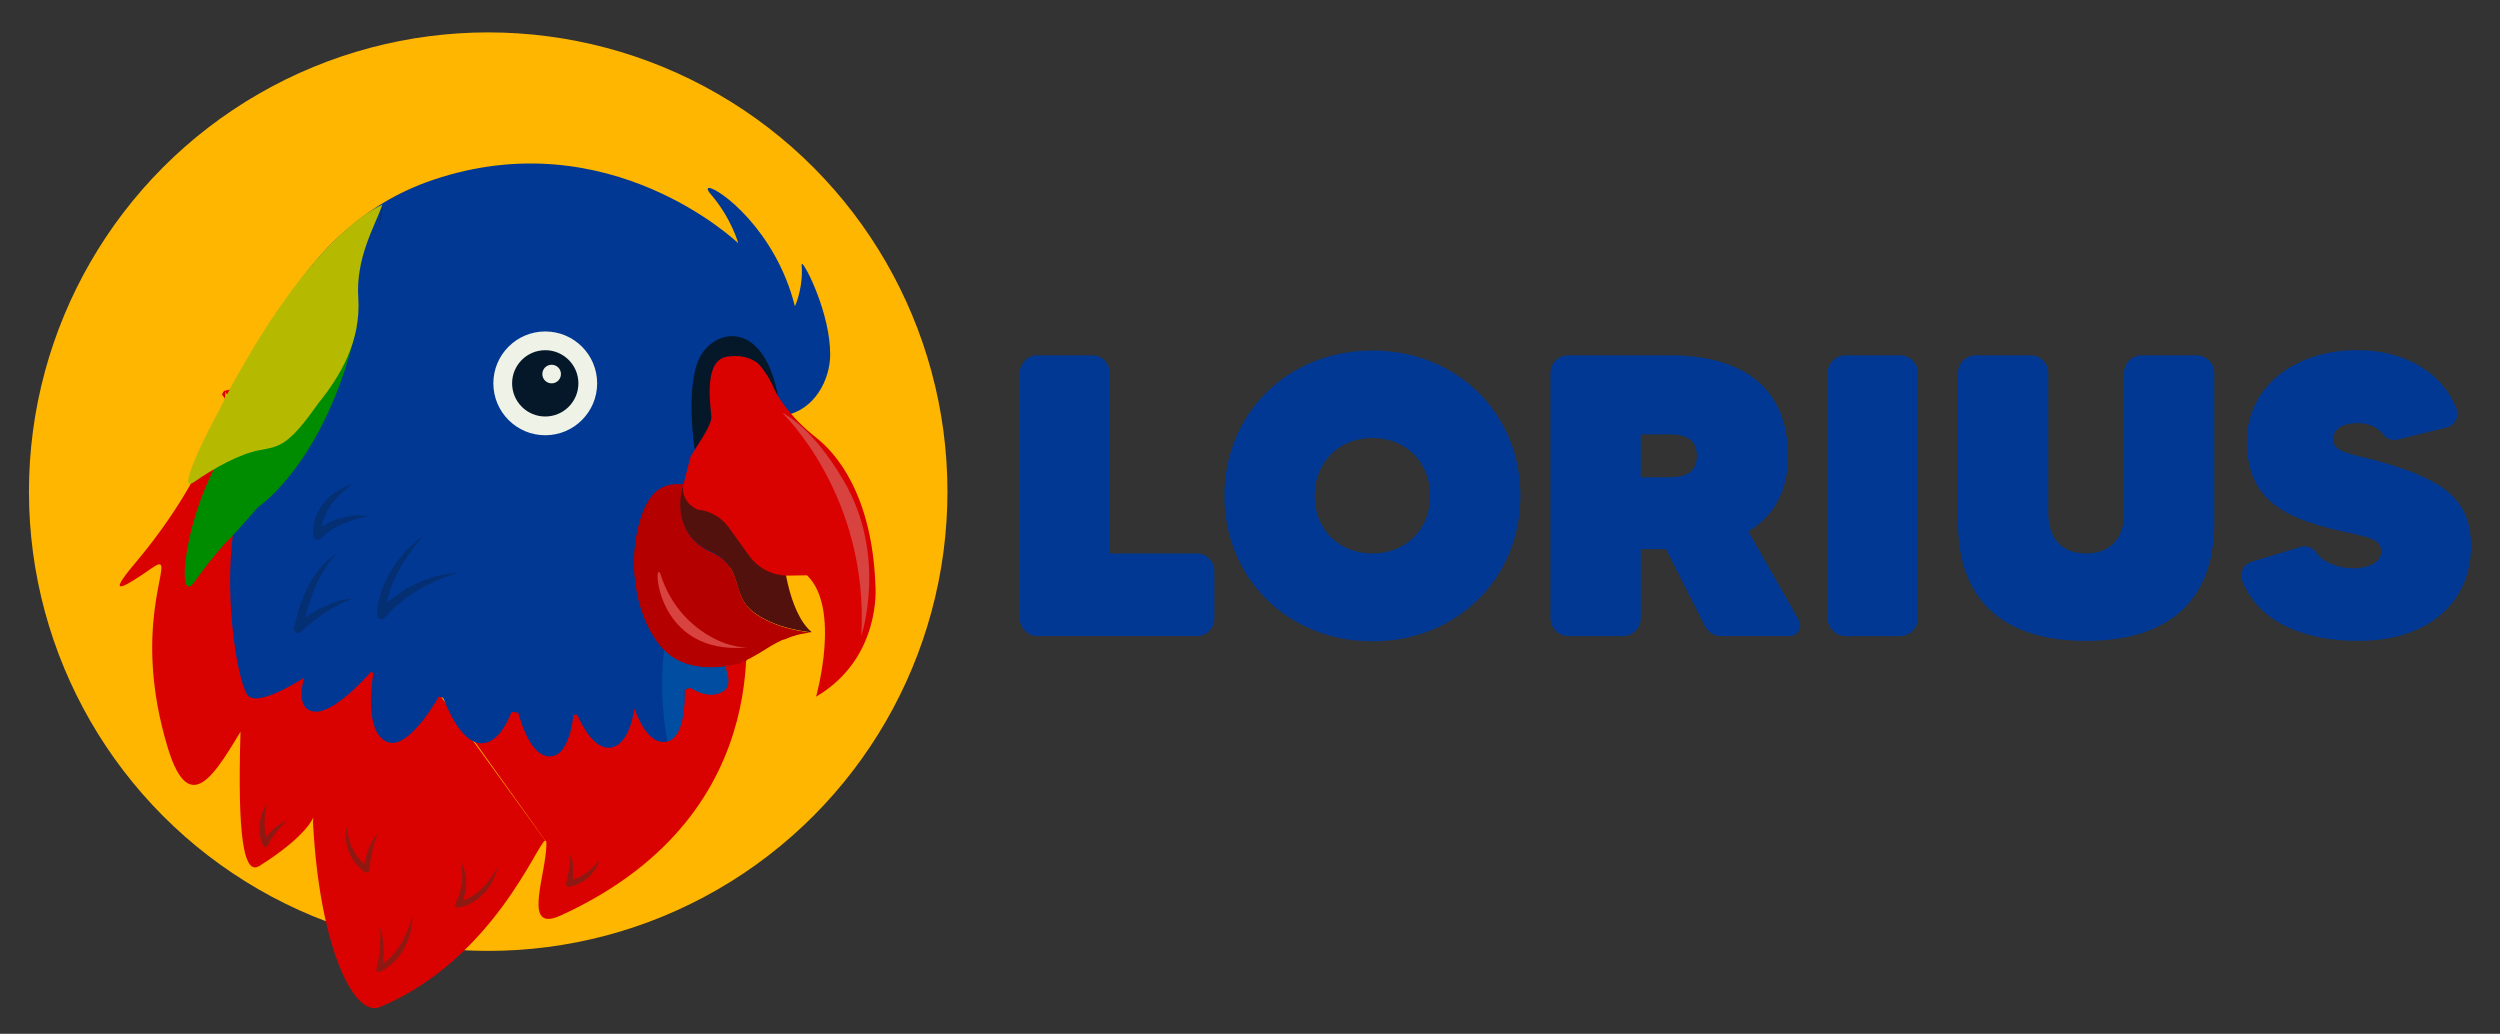 <?xml version="1.0" encoding="utf-8"?>
<!-- Generator: Adobe Illustrator 25.2.3, SVG Export Plug-In . SVG Version: 6.00 Build 0)  -->
<svg version="1.1" id="Capa_1" xmlns="http://www.w3.org/2000/svg" xmlns:xlink="http://www.w3.org/1999/xlink" x="0px" y="0px"
	 viewBox="0 0 500 206.76" style="enable-background:new 0 0 500 206.76;" xml:space="preserve">
<rect x="0" y="0" width="500" height="206.76" fill="#333333" stroke="none"/>
<style type="text/css">
	.st0{fill:#FFB600;}
	.st1{fill:#DA0201;}
	.st2{fill:#003894;}
	.st3{fill:#8D1912;}
	.st4{fill:#051829;}
	.st5{opacity:0.37;fill:#0F223D;}
	.st6{opacity:0.38;fill:#0070B8;}
	.st7{fill:#B50000;}
	.st8{fill:#53110E;}
	.st9{fill:#D8423F;}
	.st10{fill:#008C00;}
	.st11{fill:#B5BA00;}
	.st12{fill:#EEF2E7;}
</style>
<g>
	<circle class="st0" cx="97.64" cy="98.33" r="91.85"/>
	<g>
		<g>
			<path class="st1" d="M109.05,168.11c0.18-0.04,0.25,0.26,0.23,0.95c-0.19,5.93-4.1,15.7,1.13,14.64c0.49-0.1,1.07-0.3,1.73-0.6
				c45.68-20.88,35.99-62.12,36.9-62.3c0.08-0.02,0.24,0.29,0.54,0.96c2.43,5.56-30.98-8.74-29.17-9.11
				c0.87-0.18,17.03-6.15,19.05-10.75c15.63-35.55,15.56-25.77,17.57-26.18c0.29-0.06,1.03,0.2,2.37,0.78
				c8.11,3.46-44.62,6.14-43,5.81c0.49-0.1,0.47-1.42-0.18-4.6c-2.79-13.69,43.38-7.3,40.76-12.06c-0.73-1.32-19.57-4.37-18.83-4.52
				c1.93-0.39,12.06,20.27-6.87-2.29L44.9,78.16"/>
			<path class="st1" d="M109.05,168.11c-1.49,0.3-10.35,23.78-33.05,33.29c-0.18,0.08-0.36,0.13-0.55,0.17
				c-5.22,1.06-11.59-13.32-12.83-36.77c-0.06-0.94,0.08-1.39,0.07-1.39c-0.01,0-1.12,3.67-10.78,9.76
				c-0.23,0.14-0.45,0.24-0.66,0.28c-2.34,0.48-3.81-5.46-3.15-27.1c-3.1,5.14-6.05,10.02-8.81,10.58
				c-2.03,0.41-3.95-1.51-5.74-7.39c-7.25-23.87,0.81-37.2-1.82-36.66c-0.3,0.06-0.75,0.31-1.38,0.75
				c-2.91,2.03-5.11,3.44-5.99,3.62c-0.94,0.19-0.35-1.04,2.53-4.46C43.18,93.51,45.92,77.95,44.9,78.16
				c-0.12,0.02-0.29,0.27-0.5,0.74"/>
		</g>
		<path class="st2" d="M160.39,52.76c-0.04,0-0.06,0.04-0.06,0.13c0,0.01,0,0.03,0,0.04c0.03,0.45,0.05,0.9,0.05,1.33
			c0,4.07-1.4,7-1.4,7c-3.82-15.3-15.28-23.67-17.17-23.67c-0.17,0-0.27,0.07-0.27,0.21c0,0.21,0.21,0.58,0.66,1.1
			c4.09,4.76,5.45,9.75,5.45,9.75s-25.66-24.64-61.05-12.67c-28.58,9.66-36.5,40.11-36.57,40.29c-4.17,11.98-5.01,21.79-3.32,29.84
			c-2.09,13.94,1.05,31.57,3.02,33.15c2.39,1.93,10.62-3.42,11.1-3.72c-0.15,0.49-1.97,6.46,2.15,6.79
			c3.52,0.29,9.26-5.76,11.21-7.95c0.16,0.07,0.32,0.14,0.49,0.22c-0.48,2.88-1.53,11.19,2.28,13.55c3.87,2.41,9.17-6.01,10.79-8.83
			c0.3,0.09,0.6,0.17,0.9,0.25c0.99,2.63,3.73,8.91,7.48,9.08c3.16,0.14,5.18-3.7,6.19-6.28c0.44,0.06,0.88,0.11,1.32,0.16
			c0.89,3.24,2.85,8.6,6.13,8.75c1.28,0.06,2.22-0.62,2.94-1.69c1.27-1.85,1.78-4.8,1.98-6.61c0.25-0.01,0.5-0.02,0.75-0.03
			c1.07,2.41,3.44,6.79,6.44,6.6c4.12-0.26,5.01-7.89,5.01-7.89s2.37,7.74,6.59,6.63c3.31-0.88,3.53-7.44,3.47-10.27
			c0.35-0.16,0.71-0.32,1.06-0.49c1.48,0.94,4.18,2.18,6.57,0.76c0.9-0.53,1.18-1.4,1.07-2.5c-0.06-0.7-0.29-1.5-0.61-2.34
			c0.63-0.43,1.25-0.88,1.87-1.35l-1.67-33.46c0-0.25-0.02-0.51-0.04-0.79c-0.17-2.08-0.45-5.04-0.45-8.02
			c0-5.29,0.87-10.66,4.75-11.34c0.73-0.13,1.4-0.18,2.03-0.18c0,0,0,0,0,0c0,0,0,0,0,0c4.59,0,5.34,4.78,5.34,4.78
			c6.01-1,9.16-7.13,9.17-12.16C166.07,62.73,161,52.76,160.39,52.76z"/>
		<path class="st3" d="M82.47,183.13c-0.27,1.07-0.61,2.1-1.03,3.09c-0.42,0.99-0.89,1.95-1.46,2.84c-0.27,0.45-0.58,0.87-0.91,1.28
			c-0.15,0.21-0.34,0.4-0.5,0.6c-0.18,0.19-0.35,0.4-0.53,0.57c-0.38,0.36-0.76,0.7-1.19,1c-0.39,0.34-0.86,0.56-1.3,0.84l0.81,0.67
			c0.1-0.39,0.16-0.74,0.21-1.1c0.06-0.36,0.1-0.73,0.13-1.1c0.06-0.36,0.05-0.73,0.05-1.1c0.01-0.36,0.02-0.73,0-1.09
			c-0.04-0.73-0.1-1.46-0.24-2.17c-0.11-0.72-0.33-1.41-0.53-2.09c-0.01,0.72,0.1,1.43,0.07,2.14c-0.03,0.7-0.02,1.41-0.1,2.1
			c-0.03,0.69-0.14,1.39-0.24,2.08c-0.06,0.34-0.11,0.68-0.19,1.02c-0.07,0.33-0.16,0.67-0.24,0.98l-0.02,0.06
			c-0.07,0.3,0.1,0.59,0.4,0.67c0.15,0.04,0.3,0.02,0.43-0.07c0.49-0.3,1.02-0.53,1.47-0.9c0.22-0.18,0.46-0.34,0.69-0.52l0.62-0.6
			c0.22-0.19,0.39-0.42,0.58-0.63c0.18-0.22,0.39-0.43,0.54-0.67c0.33-0.47,0.64-0.94,0.9-1.44c0.14-0.25,0.25-0.51,0.37-0.77
			c0.12-0.25,0.23-0.51,0.33-0.78c0.21-0.52,0.36-1.06,0.51-1.6c0.14-0.54,0.22-1.09,0.3-1.64
			C82.44,184.24,82.49,183.68,82.47,183.13"/>
		<path class="st3" d="M69.36,165.43c0.14,1.64,0.57,3.19,1.31,4.56c0.35,0.68,0.79,1.32,1.29,1.89c0.24,0.3,0.53,0.56,0.8,0.83
			c0.28,0.26,0.6,0.49,0.89,0.74l-0.92,0.42c0.07-0.68,0.18-1.32,0.34-1.97c0.08-0.32,0.14-0.65,0.25-0.96l0.31-0.95
			c0.26-0.62,0.5-1.23,0.85-1.8c0.18-0.28,0.31-0.59,0.55-0.83c0.21-0.26,0.43-0.5,0.64-0.74c-0.13,0.31-0.26,0.61-0.4,0.89
			c-0.15,0.28-0.22,0.61-0.33,0.9c-0.09,0.3-0.2,0.59-0.26,0.91l-0.23,0.92c-0.26,1.23-0.45,2.5-0.57,3.73v0.04
			c-0.04,0.31-0.32,0.53-0.62,0.51c-0.12-0.01-0.22-0.05-0.3-0.13c-0.34-0.27-0.7-0.51-1.01-0.82c-0.3-0.31-0.62-0.6-0.87-0.95
			c-0.29-0.33-0.52-0.7-0.74-1.07c-0.12-0.18-0.21-0.38-0.31-0.57c-0.1-0.19-0.2-0.38-0.26-0.59c-0.32-0.8-0.53-1.64-0.59-2.48
			C69.1,167.08,69.14,166.23,69.36,165.43L69.36,165.43z"/>
		<path class="st3" d="M99.51,173.33c-0.22,0.43-0.45,0.85-0.69,1.26c-0.24,0.41-0.52,0.81-0.79,1.18
			c-0.28,0.39-0.57,0.75-0.88,1.11c-0.3,0.35-0.62,0.68-0.96,0.99c-0.34,0.32-0.68,0.61-1.05,0.88c-0.17,0.14-0.37,0.24-0.56,0.37
			c-0.19,0.13-0.38,0.25-0.58,0.35l-0.6,0.3L92.76,180c-0.42,0.18-0.86,0.25-1.29,0.38l0.62,0.87c0.2-0.39,0.37-0.75,0.5-1.14
			c0.15-0.38,0.25-0.76,0.34-1.15c0.1-0.39,0.19-0.78,0.22-1.19c0.03-0.41,0.12-0.8,0.08-1.21c-0.01-0.4-0.03-0.8-0.05-1.2
			c-0.08-0.39-0.16-0.79-0.26-1.17c-0.05-0.19-0.08-0.39-0.15-0.57l-0.25-0.54c-0.15-0.36-0.33-0.71-0.51-1.06
			c0.07,0.39,0.15,0.78,0.24,1.14l0.13,0.55c0.03,0.18,0.01,0.38,0.03,0.56c0.01,0.38,0.04,0.74,0.06,1.12l-0.1,1.11
			c0,0.37-0.12,0.72-0.19,1.08c-0.06,0.36-0.15,0.72-0.27,1.07c-0.1,0.35-0.23,0.7-0.37,1.03c-0.13,0.34-0.3,0.69-0.45,0.97
			l-0.04,0.06c-0.14,0.27-0.04,0.61,0.24,0.76c0.12,0.06,0.28,0.08,0.41,0.04c0.49-0.13,1.01-0.2,1.48-0.41l0.71-0.28l0.67-0.37
			c0.23-0.11,0.45-0.25,0.65-0.4c0.21-0.16,0.42-0.29,0.61-0.46c0.39-0.33,0.77-0.67,1.09-1.05c0.34-0.37,0.65-0.77,0.93-1.18
			c0.28-0.41,0.53-0.85,0.74-1.28C98.98,175.21,99.35,174.28,99.51,173.33L99.51,173.33z"/>
		<path class="st3" d="M119.89,171.95c-0.21,0.27-0.41,0.53-0.64,0.77c-0.21,0.26-0.44,0.49-0.68,0.72
			c-0.22,0.24-0.47,0.45-0.73,0.65c-0.24,0.19-0.47,0.42-0.76,0.58l-0.78,0.52c-0.29,0.12-0.57,0.26-0.86,0.41
			c-0.26,0.16-0.57,0.24-0.87,0.32l-0.89,0.29l0.67,0.73c0.15-0.55,0.18-1.06,0.26-1.6c0.06-0.53,0.03-1.06,0.03-1.59
			c0.02-0.53-0.08-1.05-0.16-1.57c-0.09-0.52-0.2-1.04-0.32-1.53c-0.09,0.52-0.14,1.04-0.2,1.55c-0.02,0.26-0.04,0.51-0.06,0.77
			c0,0.25-0.08,0.5-0.1,0.75l-0.12,0.75c-0.05,0.24-0.04,0.49-0.11,0.74c-0.12,0.48-0.2,0.99-0.33,1.42l-0.02,0.05
			c-0.09,0.3,0.08,0.6,0.37,0.69c0.11,0.02,0.22,0.03,0.31,0l1.04-0.3c0.34-0.1,0.69-0.21,0.99-0.4c0.32-0.16,0.63-0.34,0.94-0.52
			c0.28-0.22,0.55-0.44,0.82-0.68c0.28-0.22,0.49-0.5,0.73-0.77c0.24-0.25,0.44-0.55,0.62-0.85
			C119.44,173.26,119.73,172.6,119.89,171.95L119.89,171.95z"/>
		<path class="st3" d="M53.4,160.68c-0.14,0.7-0.29,1.37-0.36,2.05c-0.05,0.34-0.09,0.68-0.09,1.02c0,0.33-0.07,0.67-0.03,1
			l0.04,0.98c-0.01,0.17,0.05,0.32,0.07,0.48l0.08,0.49l0.07,0.47l0.17,0.45c0.11,0.31,0.2,0.61,0.29,0.93l-1.09,0.1
			c0.05-0.15,0.11-0.34,0.18-0.48l0.23-0.38l0.24-0.37c0.08-0.12,0.15-0.26,0.25-0.35c0.38-0.43,0.77-0.83,1.17-1.22
			c0.18-0.22,0.43-0.35,0.66-0.51c0.22-0.16,0.44-0.32,0.68-0.46c0.46-0.31,0.92-0.6,1.39-0.86c-0.34,0.44-0.69,0.85-1.05,1.24
			c-0.17,0.2-0.36,0.4-0.54,0.59c-0.18,0.19-0.38,0.37-0.52,0.6c-0.3,0.42-0.6,0.84-0.92,1.24c-0.09,0.1-0.13,0.21-0.18,0.32
			l-0.18,0.33l-0.18,0.32l-0.11,0.27l-0.05,0.12c-0.11,0.28-0.43,0.43-0.72,0.32c-0.16-0.06-0.27-0.19-0.32-0.34l-0.38-1.06
			l-0.16-0.53l-0.07-0.56l-0.07-0.55c-0.01-0.18-0.06-0.37-0.04-0.55l0.06-1.1c0.03-0.36,0.14-0.72,0.21-1.07
			c0.06-0.36,0.19-0.69,0.31-1.03C52.66,161.91,52.99,161.25,53.4,160.68L53.4,160.68z"/>
		<path class="st4" d="M138.96,90.05c0,0-1.95-12.18,0.84-18.25c2.79-6.07,12.96-8.33,15.86,7.71c0,0-5.31-9.81-8.8-7.6
			c-3.5,2.21-5.18,18.52-5.18,18.52L138.96,90.05z"/>
		<path class="st5" d="M76.48,40.94c0.15,1.53-0.29,3.14-0.86,4.75"/>
		<path class="st6" d="M132.84,129.93c0,0-1.3,7.86,0.65,18.36c0,0,3.77-0.28,3.37-10.36l1.11-0.4c0,0,3.67,2.65,6.62,0.77
			c0,0,2.15-0.57,0.43-5.31L132.84,129.93z"/>
		<g>
			<g>
				<g>
					<path class="st7" d="M127.92,104.32c2.15-7.49,5.93-7.48,7.81-7.46c0.45,0,0.8,0.01,0.98-0.09
						c-1.28,2.91-1.68,10.46,5.28,13.57c6.96,3.12,3.95,8.5,8.59,12.1c4.48,3.48,11.25,4.07,11.71,4.1
						c-0.42-0.03-3.73-0.14-8.85,3.11c-5.48,3.49-6.6,3.19-6.6,3.19s-8.87,2.5-14.1-2.94C127.52,124.47,125.26,113.6,127.92,104.32"
						/>
				</g>
				<path class="st8" d="M142,110.25c-6.96-3.11-6.56-10.67-5.28-13.57c-0.52,5.63,4.61,2.94,9.94,3.01
					c5.33,0.08,1.94,9.19,4.9,9.93c2.96,0.73,5.03,1.06,5.03,1.06s0.8,11.53,5.75,15.76l-0.04,0c-0.47-0.03-7.24-0.62-11.71-4.1
					C145.95,118.75,148.95,113.37,142,110.25"/>
			</g>
		</g>
		<path class="st1" d="M138.14,91.23c2.45-3.83,4.28-6.54,4.13-8.01c-0.36-3.55-1.32-11.25,3.22-11.9c4.52-0.65,6.46,1.73,6.46,1.73
			c0.84,0.98,1.94,2.53,2.96,4.84c0.38,0.87,0.98,1.82,1.65,2.77c1.88,2.65,4.22,4.93,6.77,6.95c3.67,2.9,11.09,11.02,11.76,29.52
			c0,0,1.29,14.46-11.88,22.21c0,0,5.04-17.69-1.81-24.28l-3.69,0.06c-3.11,0.05-6.05-1.43-7.87-3.96l-4.06-5.64
			c-1.48-2.06-3.78-3.38-6.31-3.62h0c-3.68-1.79-2.76-5.14-2.76-5.14"/>
		<path class="st9" d="M172.26,127.22c0,0,5.32-16.04-3.51-31.06c-6.56-11.19-12.29-13.58-12.29-13.58S173.86,99.11,172.26,127.22"
			/>
		<path class="st7" d="M142.21,133.44C142.21,133.44,142.21,133.44,142.21,133.44c2.69,0,4.72-0.57,4.72-0.57l0,0
			c0,0,0.02,0.01,0.08,0.01c0.21,0,0.87-0.08,2.47-0.87c-0.62,0.06-1.3,0.09-2.02,0.09c-4.46,0-10.55-1.39-14.83-7.79
			c-5.74-8.61-2.61-19.37,0-19.37c0.8,0,1.56,1.02,1.99,3.43c1.06,5.94,7.42,5.48,10.56,12.78c1.96,4.58,6.81,5.99,11.67,6.75
			c1.9-0.84,3.37-1.15,4.32-1.27c0.41-0.05,0.73-0.06,0.94-0.06c0.11,0,0.19,0,0.24,0.01c-0.62-0.04-7.27-0.66-11.69-4.1
			c-3.93-3.05-2.37-7.39-6.05-10.54c-0.66-0.56-1.48-1.09-2.54-1.56c-4.67-2.09-6.03-6.18-6.03-9.52l0,0c0-1.64,0.33-3.1,0.75-4.06
			c0,0,0,0,0,0c-0.15,0.08-0.4,0.09-0.73,0.09c0,0,0,0-0.01,0l0,0l0,0c0,0,0,0,0,0c-0.03,0-0.06,0-0.1,0c-0.05,0-0.1,0-0.15,0l0,0
			l0,0c-0.02,0-0.04,0-0.06,0c-0.07,0-0.14,0-0.21,0c0,0,0,0,0,0h0c-0.4,0-0.87,0.01-1.37,0.1c0.08-0.01,0.12-0.01,0.12-0.01
			s-0.6,0.46-1.65,0.87c-0.26,0.12-0.56,0.2-0.87,0.29c-0.11,0.03-0.23,0.07-0.34,0.1c-1.25,1.03-2.47,2.85-3.4,6.05
			c-0.01,0.03-0.01,0.05-0.02,0.08c-0.76,2.67-1.12,5.46-1.12,8.22c0,0.89,0.04,1.77,0.11,2.64c0.2,1.11,0.31,2.05,0.41,2.7
			c0.08,0.58,0.12,0.95,0.13,1.02c0.91,4.42,2.76,8.35,5.31,10.99c0.01,0.01,0.02,0.02,0.04,0.04
			C135.59,132.77,139.28,133.44,142.21,133.44C142.2,133.44,142.2,133.44,142.21,133.44"/>
		<path class="st9" d="M147.18,129.59c0.82,0,1.68-0.05,2.59-0.14c-0.18,0.01-0.38,0.02-0.57,0.02c-4.97,0-13.82-4.51-16.99-14.32
			c-0.17-0.53-0.33-0.77-0.45-0.77c-0.49,0-0.38,3.8,1.72,7.6C135.58,125.79,139.68,129.59,147.18,129.59"/>
		<path class="st10" d="M60.45,58.23c-1.2,2.11-2.1,3.86-2.73,5.08c-0.5,0.97-1.15,2.24-1.89,3.72c-2.87,5.61-7.13,14.25-9.58,21.18
			c-7.37,9.86-10.25,25.56-9.04,28.59c0.17,0.43,0.42,0.6,0.76,0.47c0.26-0.11,0.58-0.41,0.95-0.93c2.12-3.03,4.29-5.64,5.96-7.54
			c3.27-3.16,6.62-7.46,7.01-7.59c0-0.02,13.19-8.91,19.36-35.4C71.96,62.73,63.06,67.85,60.45,58.23z"/>
		<path class="st5" d="M91.9,114.51c-0.75,0.03-1.52,0.09-2.27,0.24c-0.76,0.12-1.5,0.28-2.25,0.47c-0.75,0.18-1.49,0.41-2.21,0.7
			c-0.71,0.28-1.46,0.52-2.13,0.89c-0.69,0.36-1.39,0.7-2.07,1.08c-0.65,0.44-1.27,0.89-1.92,1.35c-0.32,0.23-0.64,0.45-0.94,0.69
			l-0.84,0.84l-1.67,1.67l1.51,0.51c0.01-0.63,0.08-1.4,0.22-2.11c0.07-0.73,0.35-1.44,0.51-2.15c0.19-0.73,0.51-1.41,0.75-2.11
			c0.23-0.73,0.64-1.35,0.95-2.03l0.51-1.01c0.15-0.35,0.41-0.65,0.6-0.97l1.24-1.92c0.4-0.67,0.94-1.2,1.4-1.82
			c0.49-0.59,0.96-1.2,1.44-1.83c-0.6,0.49-1.19,0.99-1.78,1.52c-0.57,0.53-1.22,1-1.72,1.6l-1.52,1.81
			c-0.25,0.31-0.53,0.6-0.72,0.95l-0.62,1.01c-0.41,0.69-0.88,1.34-1.16,2.09c-0.3,0.75-0.69,1.44-0.92,2.22
			c-0.21,0.78-0.51,1.53-0.62,2.34c-0.06,0.4-0.16,0.8-0.19,1.21c-0.03,0.42-0.1,0.81-0.07,1.29c0.02,0.47,0.42,0.85,0.89,0.82
			c0.23-0.01,0.43-0.11,0.59-0.25l0.03-0.06l1.51-1.55l0.76-0.79l0.86-0.68c0.57-0.44,1.14-0.91,1.72-1.35
			c0.63-0.37,1.25-0.78,1.87-1.16c0.61-0.44,1.31-0.69,1.96-1.06c0.66-0.36,1.32-0.66,2.02-0.93c0.68-0.33,1.38-0.59,2.08-0.82
			C90.45,114.93,91.16,114.72,91.9,114.51L91.9,114.51z"/>
		<path class="st5" d="M73.73,103.22c-1.88-0.3-3.83-0.12-5.7,0.42c-0.95,0.25-1.85,0.65-2.73,1.13c-0.88,0.46-1.65,1.11-2.38,1.79
			l1.42,0.42c0-0.16-0.03-0.43-0.02-0.66c-0.01-0.24,0.01-0.49,0.02-0.73c0.04-0.49,0.16-0.98,0.3-1.47
			c0.16-0.48,0.31-0.95,0.56-1.42c0.21-0.47,0.49-0.91,0.77-1.35c0.29-0.44,0.6-0.86,0.97-1.26c0.31-0.45,0.73-0.79,1.1-1.2
			c0.38-0.37,0.8-0.74,1.21-1.12c0.43-0.35,0.86-0.71,1.29-1.07c-0.52,0.19-1.04,0.42-1.58,0.64c-0.48,0.27-0.99,0.55-1.48,0.85
			c-0.46,0.35-0.96,0.63-1.38,1.04c-0.44,0.38-0.85,0.79-1.24,1.25c-0.38,0.44-0.73,0.93-1.03,1.46c-0.31,0.52-0.57,1.06-0.77,1.64
			c-0.19,0.57-0.33,1.17-0.4,1.78c-0.04,0.31-0.06,0.63-0.06,0.93c0.01,0.34,0.02,0.61,0.11,1.01c0.08,0.46,0.52,0.76,0.98,0.66
			c0.16-0.03,0.31-0.1,0.43-0.21l0.03-0.04c0.6-0.59,1.27-1.15,2-1.64c0.36-0.25,0.73-0.47,1.13-0.68c0.39-0.21,0.78-0.41,1.19-0.59
			C70.1,104.12,71.87,103.59,73.73,103.22L73.73,103.22z"/>
		<path class="st5" d="M67.41,110.78c-0.33,0.14-0.63,0.35-0.96,0.53l-0.86,0.69c-0.3,0.22-0.52,0.5-0.81,0.76
			c-0.25,0.27-0.52,0.52-0.76,0.8l-1.32,1.78c-0.38,0.63-0.73,1.29-1.1,1.93c-0.16,0.32-0.36,0.64-0.49,0.98l-0.42,1.03
			c-0.28,0.68-0.53,1.37-0.79,2.06c-0.4,1.41-0.76,2.83-1.09,4.25c-0.11,0.45,0.16,0.9,0.61,1.02c0.29,0.06,0.58-0.03,0.77-0.22
			l0.03-0.03c0.33-0.33,0.73-0.68,1.12-1.01c0.38-0.37,0.8-0.68,1.21-0.99c0.39-0.33,0.82-0.63,1.25-0.94
			c0.42-0.3,0.84-0.62,1.29-0.88l1.32-0.84c0.46-0.25,0.93-0.48,1.37-0.76c0.46-0.28,0.94-0.49,1.43-0.69
			c0.49-0.21,0.97-0.44,1.45-0.67c-1.05,0.19-2.14,0.33-3.16,0.69c-0.52,0.16-1.03,0.34-1.55,0.52l-1.48,0.68
			c-0.51,0.21-0.97,0.5-1.45,0.77c-0.48,0.26-0.94,0.56-1.39,0.88c-0.45,0.31-0.91,0.61-1.34,0.97c-0.44,0.32-0.84,0.69-1.28,1.09
			l1.42,0.76c0.38-1.37,0.72-2.74,1.05-4.1c0.24-0.67,0.48-1.32,0.69-1.99l0.32-1.01c0.1-0.33,0.29-0.64,0.41-0.96
			c0.29-0.64,0.55-1.29,0.84-1.93l1.01-1.85l0.58-0.87c0.2-0.29,0.37-0.62,0.61-0.88C66.4,111.81,66.86,111.26,67.41,110.78
			L67.41,110.78z"/>
		<path class="st11" d="M71.66,59.59c-0.53-8.06,3.25-14.21,4.82-18.65c-0.17,0.17-10.97,3.76-26.33,29.51
			c-2.8,4.7-4.84,8.52-6.35,11.64c-4.12,7.57-6.34,13.05-6.17,14.27c0.04,0.29,0.19,0.42,0.44,0.39c0.19-0.03,0.44-0.14,0.76-0.36
			c4-2.8,9.14-5.63,13.03-6.35c4.13-0.76,5.78-0.83,11.81-9.39C68.08,75.24,72.22,68.14,71.66,59.59z"/>
		<g>
			<path class="st12" d="M118.01,76.67c0,4.95-4.01,8.95-8.95,8.95c-4.94,0-8.95-4.01-8.95-8.95c0-4.94,4.01-8.95,8.95-8.95
				C114,67.72,118.01,71.73,118.01,76.67z"/>
			<path class="st12" d="M119.43,76.67c0,5.73-4.65,10.38-10.38,10.38c-5.73,0-10.38-4.65-10.38-10.38
				c0-5.73,4.65-10.38,10.38-10.38C114.79,66.29,119.43,70.94,119.43,76.67z"/>
			<path class="st4" d="M115.68,76.67c0,3.66-2.97,6.63-6.63,6.63c-3.66,0-6.63-2.97-6.63-6.63c0-3.66,2.97-6.63,6.63-6.63
				C112.71,70.04,115.68,73.01,115.68,76.67z"/>
			<path class="st12" d="M112.19,74.81c0,1.03-0.83,1.86-1.86,1.86c-1.03,0-1.86-0.83-1.86-1.86c0-1.03,0.83-1.86,1.86-1.86
				C111.36,72.95,112.19,73.78,112.19,74.81z"/>
		</g>
	</g>
	<g>
		<path class="st2" d="M239.34,110.69c2.01,0,3.53,1.6,3.53,3.53v9.39c0,2.01-1.52,3.61-3.53,3.61h-31.85
			c-1.93,0-3.53-1.6-3.53-3.61V74.59c0-1.93,1.6-3.53,3.53-3.53h10.91c2.01,0,3.53,1.6,3.53,3.53v36.1H239.34z"/>
		<path class="st2" d="M304.08,99.14c0,16.61-12.76,29.12-29.6,29.12c-16.85,0-29.6-12.52-29.6-29.12
			c0-16.53,12.75-29.04,29.6-29.04C291.32,70.1,304.08,82.61,304.08,99.14z M286.03,99.14c0-6.74-4.89-11.55-11.55-11.55
			c-6.66,0-11.55,4.81-11.55,11.55c0,6.82,4.89,11.55,11.55,11.55C281.13,110.69,286.03,105.96,286.03,99.14z"/>
		<path class="st2" d="M340.98,125.21l-7.78-15.4h-5.05v13.8c0,2.01-1.6,3.61-3.53,3.61H313.7c-2,0-3.61-1.6-3.61-3.61V74.59
			c0-1.93,1.6-3.53,3.61-3.53h20.14c15.56,0,23.75,7.14,23.75,20.14c0,7.14-2.89,12.03-7.94,15.08l10.11,17.73
			c0.8,1.44-0.24,3.21-1.84,3.21h-13.72C342.82,127.22,341.54,126.42,340.98,125.21z M328.14,95.45h5.7c3.77,0,5.54-1.36,5.54-4.25
			c0-2.97-1.76-4.33-5.54-4.33h-5.7V95.45z"/>
		<path class="st2" d="M369.14,71.06h10.83c2,0,3.61,1.6,3.61,3.53v49.02c0,2.01-1.6,3.61-3.61,3.61h-10.83
			c-2.01,0-3.61-1.6-3.61-3.61V74.59C365.52,72.67,367.13,71.06,369.14,71.06z"/>
		<path class="st2" d="M439.25,71.06c2.01,0,3.61,1.6,3.61,3.53v29.92c0,16.69-10.35,23.67-25.67,23.67
			c-15.24,0-25.59-6.98-25.59-23.67V74.59c0-1.93,1.6-3.53,3.61-3.53h10.91c1.93,0,3.53,1.6,3.53,3.53v28c0,5.13,2.73,8.1,7.54,8.1
			c4.89,0,7.62-2.97,7.62-8.1v-28c0-1.93,1.6-3.53,3.53-3.53H439.25z"/>
		<path class="st2" d="M494.2,109.33c0,10.03-7.3,18.85-22.62,18.85c-9.55,0-19.57-3.05-23.1-11.95c-0.64-1.6,0.16-3.29,1.77-3.85
			l9.79-2.97c1.2-0.4,2.49,0.08,3.21,1.12c1.28,1.85,4.25,3.13,7.46,3.13c3.13,0,5.54-1.28,5.54-3.37c0-2.81-3.45-2.97-9.15-4.33
			c-10.27-2.49-17.73-6.1-17.73-17.65c0-10.99,9.63-18.29,22.06-18.29c8.74,0,16.77,3.93,19.82,11.63c0.64,1.68-0.24,3.45-1.93,3.85
			l-9.79,2.41c-1.04,0.24-2.25-0.08-2.89-1.04c-1.04-1.36-2.81-2.25-5.13-2.25c-3.21,0-4.89,1.36-4.89,3.29
			c0,2.65,4.17,2.97,8.5,4.17C488.83,95.85,494.2,99.86,494.2,109.33z"/>
	</g>
</g>
</svg>
